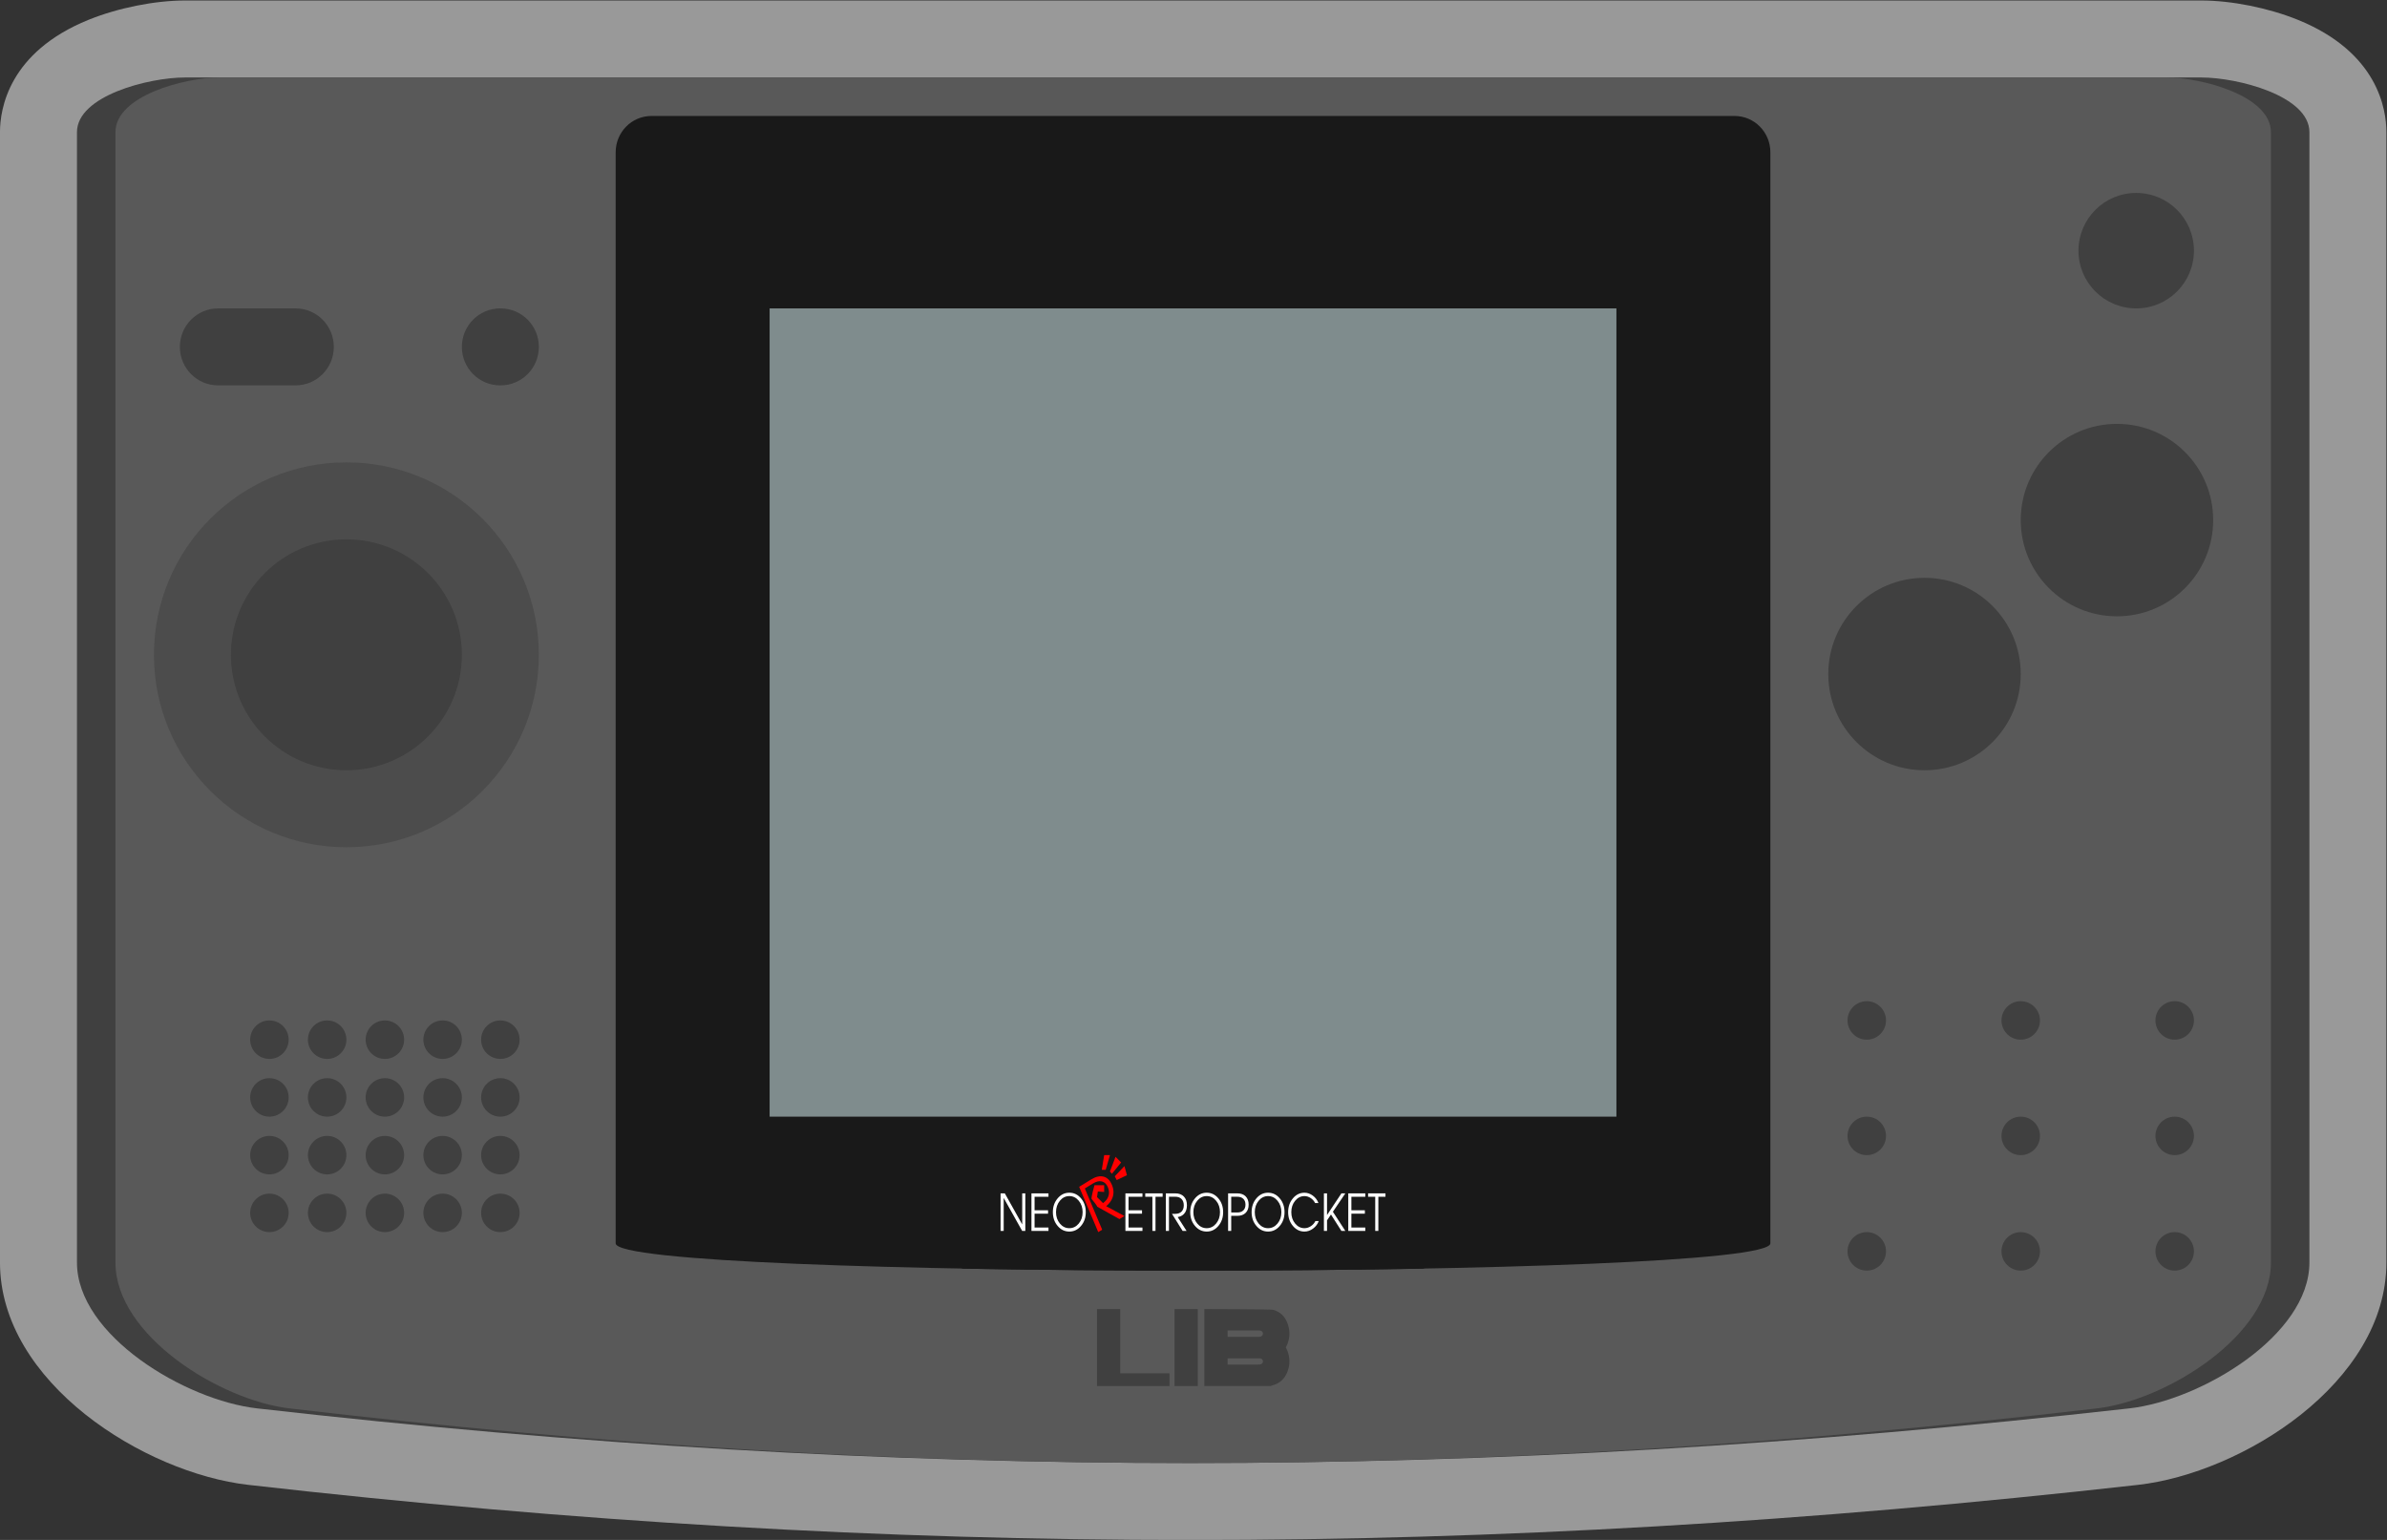 <?xml version="1.0" encoding="UTF-8" standalone="no"?>
<svg
   xmlns:dc="http://purl.org/dc/elements/1.1/"
   xmlns:cc="http://creativecommons.org/ns#"
   xmlns:rdf="http://www.w3.org/1999/02/22-rdf-syntax-ns#"
   xmlns:svg="http://www.w3.org/2000/svg"
   xmlns="http://www.w3.org/2000/svg"
   viewBox="0 0 330.666 213.333"
   height="213.333"
   width="330.666"
   xml:space="preserve"
   id="svg2"
   version="1.1"><rect x="0" y="0" width="330.666" height="213.333" fill="#333333" stroke="none"/><defs
     id="defs6"><clipPath
       id="clipPath18"
       clipPathUnits="userSpaceOnUse"><path
         id="path16"
         d="M 0,256 H 256 V 0 H 0 Z" /></clipPath><clipPath
       id="clipPath26"
       clipPathUnits="userSpaceOnUse"><path
         id="path24"
         d="M 4,208 H 252 V 48 H 4 Z" /></clipPath></defs><g
     transform="matrix(1.333,0,0,-1.333,-5.334,277.333)"
     id="g10"><g
       id="g12"><g
         clip-path="url(#clipPath18)"
         id="g14"><g
           id="g20"><g
             id="g22" /><g
             id="g34"><g
               style="opacity:0.5"
               id="g32"
               clip-path="url(#clipPath26)"><g
                 id="g30"
                 transform="translate(232.774,208)"><path
                   id="path28"
                   style="fill:#ffffff;fill-opacity:1;fill-rule:nonzero;stroke:none"
                   d="m 0,0 h -209.548 c -3.126,0 -6.965,-0.769 -10.02,-2.006 -8.309,-3.366 -9.206,-9.288 -9.206,-11.678 V -131.16 c 0,-12.497 15.029,-21.881 25.805,-23.107 33.891,-3.858 65.916,-5.733 97.906,-5.733 31.987,0 64.198,1.875 98.474,5.732 10.779,1.213 25.815,10.591 25.815,23.108 v 117.476 c 0,2.39 -0.897,8.312 -9.206,11.678 C 6.965,-0.769 3.125,0 0,0" /></g></g></g></g><g
           transform="translate(23.226,200)"
           id="g36"><path
             id="path38"
             style="fill:#404040;fill-opacity:1;fill-rule:nonzero;stroke:none"
             d="m 0,0 h 209.548 c 3.742,0 11.226,-1.895 11.226,-5.684 V -123.16 c 0,-7.579 -11.271,-14.321 -18.709,-15.158 -67.355,-7.58 -128.059,-7.572 -194.581,0 -7.449,0.847 -18.71,7.579 -18.71,15.158 V -5.684 C -11.226,-1.895 -3.742,0 0,0" /></g><g
           transform="translate(26.839,200)"
           id="g40"><path
             id="path42"
             style="fill:#595959;fill-opacity:1;fill-rule:nonzero;stroke:none"
             d="m 0,0 h 202.323 c 3.612,0 10.838,-1.895 10.838,-5.684 V -123.16 c 0,-7.579 -10.883,-14.321 -18.064,-15.158 -65.032,-7.58 -123.643,-7.572 -187.871,0 -7.192,0.847 -18.065,7.579 -18.065,15.158 V -5.684 C -10.839,-1.895 -3.613,0 0,0" /></g><g
           transform="translate(71.71,196)"
           id="g44"><path
             id="path46"
             style="fill:#191919;fill-opacity:1;fill-rule:nonzero;stroke:none"
             d="m 0,0 h 112.546 c 2.065,0 3.727,-1.686 3.727,-3.78 v -113.385 c 0,-3.78 -120,-3.78 -120,0 V -3.78 C -3.727,-1.686 -2.065,0 0,0" /></g><path
           id="path48"
           style="fill:#7f8c8d;fill-opacity:1;fill-rule:nonzero;stroke:none"
           d="m 83.983,176 h 88 V 92 h -88 z" /><g
           transform="translate(151.983,76.205)"
           id="g50"><path
             id="path52"
             style="fill:#191919;fill-opacity:1;fill-rule:nonzero;stroke:none"
             d="M 0,0 V 10.399 H -48 V 0 c 15.216,-0.273 32.784,-0.273 48,0" /></g><g
           transform="translate(108.307,80.124)"
           id="g54"><path
             id="path56"
             style="fill:#ffffff;fill-opacity:1;fill-rule:nonzero;stroke:none"
             d="m 0,0 h -0.162 -0.162 v 3.903 h 0.22 0.221 L 1.924,0.677 V 3.903 H 2.086 2.248 V 0 H 2.086 1.921 L 0,3.428 Z" /></g><g
           transform="translate(111.192,80.124)"
           id="g58"><path
             id="path60"
             style="fill:#ffffff;fill-opacity:1;fill-rule:nonzero;stroke:none"
             d="M 0,0 V 3.903 H 1.77 V 3.728 3.55 H 0.324 V 2.146 H 1.725 V 1.971 1.793 H 0.324 V 0.353 H 1.77 V 0.178 0 Z" /></g><g
           transform="translate(116.109,80.891)"
           id="g62"><path
             id="path64"
             style="fill:#ffffff;fill-opacity:1;fill-rule:nonzero;stroke:none"
             d="M 0,0 C 0.267,0.322 0.4,0.717 0.4,1.184 0.4,1.651 0.267,2.046 0,2.369 -0.267,2.692 -0.594,2.854 -0.982,2.854 -1.369,2.854 -1.696,2.692 -1.963,2.369 -2.23,2.046 -2.364,1.651 -2.364,1.184 -2.364,0.717 -2.23,0.322 -1.963,0 c 0.267,-0.322 0.594,-0.483 0.981,-0.483 0.388,0 0.715,0.161 0.982,0.483 m -2.195,-0.249 c -0.332,0.39 -0.497,0.868 -0.497,1.433 0,0.565 0.165,1.043 0.497,1.434 0.331,0.391 0.735,0.586 1.213,0.586 0.479,0 0.884,-0.195 1.214,-0.586 0.331,-0.391 0.496,-0.869 0.496,-1.434 0,-0.565 -0.165,-1.043 -0.496,-1.433 -0.33,-0.39 -0.735,-0.585 -1.214,-0.585 -0.478,0 -0.882,0.195 -1.213,0.585" /></g><g
           transform="translate(120.957,80.124)"
           id="g66"><path
             id="path68"
             style="fill:#ffffff;fill-opacity:1;fill-rule:nonzero;stroke:none"
             d="M 0,0 V 3.903 H 1.77 V 3.728 3.55 H 0.324 V 2.146 H 1.725 V 1.971 1.793 H 0.324 V 0.353 H 1.77 V 0.178 0 Z" /></g><g
           transform="translate(123.759,83.675)"
           id="g70"><path
             id="path72"
             style="fill:#ffffff;fill-opacity:1;fill-rule:nonzero;stroke:none"
             d="M 0,0 H -0.74 V 0.175 0.353 H 1.064 V 0.178 0 H 0.324 V -3.55 H 0.162 0 Z" /></g><g
           transform="translate(125.158,84.028)"
           id="g74"><path
             id="path76"
             style="fill:#ffffff;fill-opacity:1;fill-rule:nonzero;stroke:none"
             d="m 0,0 h 0.162 0.823 c 0.378,0 0.674,-0.11 0.887,-0.329 0.214,-0.219 0.32,-0.523 0.32,-0.913 0,-0.388 -0.106,-0.691 -0.32,-0.909 C 1.707,-2.318 1.493,-2.422 1.23,-2.463 l 0.924,-1.44 H 1.949 1.744 l -1.106,1.775 h 0.347 c 0.276,0 0.491,0.078 0.646,0.234 0.155,0.157 0.233,0.374 0.233,0.652 0,0.28 -0.078,0.499 -0.233,0.656 -0.155,0.157 -0.37,0.236 -0.646,0.236 H 0.324 V -3.903 H 0.162 0 Z" /></g><g
           transform="translate(130.384,80.891)"
           id="g78"><path
             id="path80"
             style="fill:#ffffff;fill-opacity:1;fill-rule:nonzero;stroke:none"
             d="M 0,0 C 0.267,0.322 0.4,0.717 0.4,1.184 0.4,1.651 0.267,2.046 0,2.369 -0.267,2.692 -0.594,2.854 -0.982,2.854 -1.369,2.854 -1.696,2.692 -1.963,2.369 -2.23,2.046 -2.364,1.651 -2.364,1.184 -2.364,0.717 -2.23,0.322 -1.963,0 c 0.267,-0.322 0.594,-0.483 0.981,-0.483 0.388,0 0.715,0.161 0.982,0.483 m -2.195,-0.249 c -0.332,0.39 -0.497,0.868 -0.497,1.433 0,0.565 0.165,1.043 0.497,1.434 0.331,0.391 0.735,0.586 1.213,0.586 0.479,0 0.884,-0.195 1.214,-0.586 0.331,-0.391 0.496,-0.869 0.496,-1.434 0,-0.565 -0.165,-1.043 -0.496,-1.433 -0.33,-0.39 -0.735,-0.585 -1.214,-0.585 -0.478,0 -0.882,0.195 -1.213,0.585" /></g><g
           transform="translate(131.952,82.041)"
           id="g82"><path
             id="path84"
             style="fill:#ffffff;fill-opacity:1;fill-rule:nonzero;stroke:none"
             d="M 0,0 H 0.635 C 0.901,0 1.109,0.072 1.258,0.216 1.407,0.361 1.482,0.561 1.482,0.817 1.482,1.073 1.407,1.273 1.258,1.418 1.109,1.564 0.901,1.636 0.635,1.636 H 0 Z m -0.324,1.987 h 0.162 0.797 C 1.004,1.987 1.292,1.883 1.499,1.676 1.707,1.469 1.811,1.183 1.811,0.817 1.811,0.451 1.707,0.165 1.499,-0.041 1.292,-0.247 1.004,-0.35 0.635,-0.35 H 0 v -1.567 h -0.162 -0.162 z" /></g><g
           transform="translate(136.764,80.891)"
           id="g86"><path
             id="path88"
             style="fill:#ffffff;fill-opacity:1;fill-rule:nonzero;stroke:none"
             d="M 0,0 C 0.267,0.322 0.4,0.717 0.4,1.184 0.4,1.651 0.267,2.046 0,2.369 -0.267,2.692 -0.594,2.854 -0.982,2.854 -1.369,2.854 -1.696,2.692 -1.963,2.369 -2.23,2.046 -2.364,1.651 -2.364,1.184 -2.364,0.717 -2.23,0.322 -1.963,0 c 0.267,-0.322 0.594,-0.483 0.981,-0.483 0.388,0 0.715,0.161 0.982,0.483 m -2.195,-0.249 c -0.332,0.39 -0.497,0.868 -0.497,1.433 0,0.565 0.165,1.043 0.497,1.434 0.331,0.391 0.735,0.586 1.213,0.586 0.479,0 0.884,-0.195 1.214,-0.586 0.331,-0.391 0.496,-0.869 0.496,-1.434 0,-0.565 -0.165,-1.043 -0.496,-1.433 -0.33,-0.39 -0.735,-0.585 -1.214,-0.585 -0.478,0 -0.882,0.195 -1.213,0.585" /></g><g
           transform="translate(141.048,81.147)"
           id="g90"><path
             id="path92"
             style="fill:#ffffff;fill-opacity:1;fill-rule:nonzero;stroke:none"
             d="M 0,0 C -0.118,-0.316 -0.316,-0.577 -0.595,-0.782 -0.874,-0.987 -1.169,-1.09 -1.48,-1.09 c -0.475,0 -0.877,0.195 -1.206,0.585 -0.329,0.39 -0.494,0.867 -0.494,1.433 0,0.565 0.165,1.043 0.494,1.433 0.329,0.391 0.731,0.587 1.206,0.587 0.304,0 0.593,-0.101 0.865,-0.302 0.272,-0.201 0.466,-0.457 0.583,-0.768 h -0.35 C -0.484,2.09 -0.638,2.262 -0.843,2.396 -1.049,2.53 -1.261,2.597 -1.48,2.597 -1.864,2.597 -2.188,2.436 -2.453,2.113 -2.719,1.79 -2.851,1.395 -2.851,0.928 c 0,-0.468 0.132,-0.862 0.398,-1.184 0.265,-0.322 0.589,-0.483 0.973,-0.483 0.226,0 0.445,0.069 0.656,0.207 0.211,0.138 0.369,0.316 0.474,0.532 z" /></g><g
           transform="translate(141.585,84.028)"
           id="g94"><path
             id="path96"
             style="fill:#ffffff;fill-opacity:1;fill-rule:nonzero;stroke:none"
             d="M 0,0 H 0.162 0.324 V -2.251 L 1.821,0 H 2.024 2.226 L 0.932,-1.912 2.226,-3.903 H 2.022 1.817 l -1.083,1.704 -0.41,-0.604 v -1.1 H 0.162 0 Z" /></g><g
           transform="translate(144.116,80.124)"
           id="g98"><path
             id="path100"
             style="fill:#ffffff;fill-opacity:1;fill-rule:nonzero;stroke:none"
             d="M 0,0 V 3.903 H 1.77 V 3.728 3.55 H 0.324 V 2.146 H 1.725 V 1.971 1.793 H 0.324 V 0.353 H 1.77 V 0.178 0 Z" /></g><g
           transform="translate(146.918,83.675)"
           id="g102"><path
             id="path104"
             style="fill:#ffffff;fill-opacity:1;fill-rule:nonzero;stroke:none"
             d="M 0,0 H -0.74 V 0.175 0.353 H 1.064 V 0.178 0 H 0.324 V -3.55 H 0.162 0 Z" /></g><g
           transform="translate(118.957,82.693)"
           id="g106"><path
             id="path108"
             style="fill:#ff0000;fill-opacity:1;fill-rule:nonzero;stroke:none"
             d="M 0,0 C 0.312,0.254 0.529,0.546 0.653,0.875 0.812,1.303 0.793,1.752 0.596,2.22 0.398,2.69 0.108,2.975 -0.272,3.073 -0.653,3.172 -1.082,3.074 -1.56,2.78 l -1.041,-0.639 -0.205,-0.126 1.982,-4.708 0.205,0.126 0.204,0.126 -1.803,4.285 0.835,0.514 c 0.349,0.214 0.661,0.286 0.937,0.217 C -0.17,2.506 0.038,2.303 0.181,1.965 0.322,1.629 0.334,1.307 0.218,0.998 0.12,0.739 -0.064,0.515 -0.325,0.323 l -0.626,0.624 0.085,0.581 0.657,-0.048 v 0.702 h -1.007 c 0,0 -0.376,-1.332 -0.296,-1.429 0.08,-0.097 0.541,-0.654 0.593,-0.809 l 2.299,-1.282 0.259,0.159 0.259,0.159 z" /></g><g
           transform="translate(118.748,88)"
           id="g110"><path
             id="path112"
             style="fill:#ff0000;fill-opacity:1;fill-rule:nonzero;stroke:none"
             d="M 0,0 H 0.601 L 0.16,-1.526 h -0.405 z" /></g><g
           transform="translate(119.35,86.304)"
           id="g114"><path
             id="path116"
             style="fill:#ff0000;fill-opacity:1;fill-rule:nonzero;stroke:none"
             d="M 0,0 0.2,-0.242 1.163,0.933 0.581,1.526 Z" /></g><g
           transform="translate(119.851,85.803)"
           id="g118"><path
             id="path120"
             style="fill:#ff0000;fill-opacity:1;fill-rule:nonzero;stroke:none"
             d="M 0,0 1.005,1.058 1.263,0.114 0.2,-0.395 Z" /></g><path
           id="path122"
           style="fill:#404040;fill-opacity:1;fill-rule:nonzero;stroke:none"
           d="m 126.063,72 h 2.414 v -8 h -2.414 z" /><g
           transform="translate(135.063,66.281)"
           id="g124"><path
             id="path126"
             style="fill:#404040;fill-opacity:1;fill-rule:nonzero;stroke:none"
             d="m 0,0 c -0.054,-0.025 -0.117,-0.035 -0.176,-0.043 -0.061,-0.007 -0.122,-0.002 -0.183,-0.002 -1.043,0 -2.087,0 -3.13,0 v 0.647 h 3.387 C -0.071,0.597 -0.041,0.59 -0.012,0.579 0.107,0.533 0.194,0.403 0.187,0.283 0.18,0.15 0.114,0.053 0,0 m -0.394,3.498 c 0.068,0 0.136,0.004 0.203,-0.002 C -0.13,3.491 -0.068,3.483 -0.012,3.462 0.107,3.416 0.194,3.286 0.187,3.166 0.18,3.033 0.114,2.935 0,2.883 -0.054,2.858 -0.117,2.847 -0.176,2.84 -0.201,2.837 -0.227,2.837 -0.252,2.837 c -0.008,0 -0.015,0 -0.023,0 -0.028,0 -0.056,10e-4 -0.084,10e-4 -1.043,0 -2.087,0 -3.13,0 v 0.66 c 1.032,0 2.063,0 3.095,0 M 2.563,1.738 C 2.622,1.842 2.675,1.953 2.722,2.072 3.014,2.813 3.007,3.566 2.714,4.304 2.439,4.999 1.947,5.449 1.253,5.644 1.022,5.709 -5.904,5.72 -5.904,5.72 v -8 c 0,0 5.391,0 6.879,0 0.068,0.026 0.135,0.06 0.206,0.078 0.737,0.188 1.252,0.658 1.541,1.391 C 3.014,-0.07 3.007,0.683 2.714,1.421 2.67,1.533 2.619,1.638 2.563,1.738" /></g><g
           transform="translate(120.414,65.326)"
           id="g128"><path
             id="path130"
             style="fill:#404040;fill-opacity:1;fill-rule:nonzero;stroke:none"
             d="m 0,0 v 6.674 h -2.414 v -8 H 5.119 V 0 Z" /></g><g
           transform="translate(26.669,176)"
           id="g132"><path
             id="path134"
             style="fill:#404040;fill-opacity:1;fill-rule:nonzero;stroke:none"
             d="m 0,0 h 8.049 c 2.195,0 3.975,-1.791 3.975,-4 0,-2.209 -1.78,-4 -3.975,-4 H 0 c -2.196,0 -3.976,1.791 -3.976,4 0,2.209 1.78,4 3.976,4" /></g><g
           transform="translate(55.976,176)"
           id="g136"><path
             id="path138"
             style="fill:#404040;fill-opacity:1;fill-rule:nonzero;stroke:none"
             d="m 0,0 h 0.049 c 2.195,0 3.975,-1.791 3.975,-4 0,-2.209 -1.78,-4 -3.975,-4 H 0 c -2.196,0 -3.976,1.791 -3.976,4 0,2.209 1.78,4 3.976,4" /></g><g
           transform="translate(214,138)"
           id="g140"><path
             id="path142"
             style="fill:#404040;fill-opacity:1;fill-rule:nonzero;stroke:none"
             d="m 0,0 c 0,-5.523 -4.477,-10 -10,-10 -5.523,0 -10,4.477 -10,10 0,5.523 4.477,10 10,10 C -4.477,10 0,5.523 0,0" /></g><g
           transform="translate(234,154)"
           id="g144"><path
             id="path146"
             style="fill:#404040;fill-opacity:1;fill-rule:nonzero;stroke:none"
             d="m 0,0 c 0,-5.523 -4.477,-10 -10,-10 -5.523,0 -10,4.477 -10,10 0,5.523 4.477,10 10,10 C -4.477,10 0,5.523 0,0" /></g><g
           transform="translate(60,140)"
           id="g148"><path
             id="path150"
             style="fill:#4c4c4c;fill-opacity:1;fill-rule:nonzero;stroke:none"
             d="m 0,0 c 0,-11.046 -8.954,-20 -20,-20 -11.046,0 -20,8.954 -20,20 0,11.046 8.954,20 20,20 C -8.954,20 0,11.046 0,0" /></g><g
           transform="translate(52,140)"
           id="g152"><path
             id="path154"
             style="fill:#404040;fill-opacity:1;fill-rule:nonzero;stroke:none"
             d="m 0,0 c 0,-6.627 -5.373,-12 -12,-12 -6.627,0 -12,5.373 -12,12 0,6.627 5.373,12 12,12 C -5.373,12 0,6.627 0,0" /></g><g
           transform="translate(232,182)"
           id="g156"><path
             id="path158"
             style="fill:#404040;fill-opacity:1;fill-rule:nonzero;stroke:none"
             d="m 0,0 c 0,-3.314 -2.686,-6 -6,-6 -3.314,0 -6,2.686 -6,6 0,3.314 2.686,6 6,6 3.314,0 6,-2.686 6,-6" /></g><g
           transform="translate(34,100)"
           id="g160"><path
             id="path162"
             style="fill:#404040;fill-opacity:1;fill-rule:nonzero;stroke:none"
             d="m 0,0 c 0,-1.105 -0.895,-2 -2,-2 -1.105,0 -2,0.895 -2,2 0,1.105 0.895,2 2,2 1.105,0 2,-0.895 2,-2" /></g><g
           transform="translate(40,100)"
           id="g164"><path
             id="path166"
             style="fill:#404040;fill-opacity:1;fill-rule:nonzero;stroke:none"
             d="m 0,0 c 0,-1.105 -0.895,-2 -2,-2 -1.105,0 -2,0.895 -2,2 0,1.105 0.895,2 2,2 1.105,0 2,-0.895 2,-2" /></g><g
           transform="translate(46,100)"
           id="g168"><path
             id="path170"
             style="fill:#404040;fill-opacity:1;fill-rule:nonzero;stroke:none"
             d="m 0,0 c 0,-1.105 -0.895,-2 -2,-2 -1.105,0 -2,0.895 -2,2 0,1.105 0.895,2 2,2 1.105,0 2,-0.895 2,-2" /></g><g
           transform="translate(52,100)"
           id="g172"><path
             id="path174"
             style="fill:#404040;fill-opacity:1;fill-rule:nonzero;stroke:none"
             d="m 0,0 c 0,-1.105 -0.895,-2 -2,-2 -1.105,0 -2,0.895 -2,2 0,1.105 0.895,2 2,2 1.105,0 2,-0.895 2,-2" /></g><g
           transform="translate(58,100)"
           id="g176"><path
             id="path178"
             style="fill:#404040;fill-opacity:1;fill-rule:nonzero;stroke:none"
             d="m 0,0 c 0,-1.105 -0.895,-2 -2,-2 -1.105,0 -2,0.895 -2,2 0,1.105 0.895,2 2,2 1.105,0 2,-0.895 2,-2" /></g><g
           transform="translate(34,94)"
           id="g180"><path
             id="path182"
             style="fill:#404040;fill-opacity:1;fill-rule:nonzero;stroke:none"
             d="m 0,0 c 0,-1.105 -0.895,-2 -2,-2 -1.105,0 -2,0.895 -2,2 0,1.105 0.895,2 2,2 1.105,0 2,-0.895 2,-2" /></g><g
           transform="translate(40,94)"
           id="g184"><path
             id="path186"
             style="fill:#404040;fill-opacity:1;fill-rule:nonzero;stroke:none"
             d="m 0,0 c 0,-1.105 -0.895,-2 -2,-2 -1.105,0 -2,0.895 -2,2 0,1.105 0.895,2 2,2 1.105,0 2,-0.895 2,-2" /></g><g
           transform="translate(46,94)"
           id="g188"><path
             id="path190"
             style="fill:#404040;fill-opacity:1;fill-rule:nonzero;stroke:none"
             d="m 0,0 c 0,-1.105 -0.895,-2 -2,-2 -1.105,0 -2,0.895 -2,2 0,1.105 0.895,2 2,2 1.105,0 2,-0.895 2,-2" /></g><g
           transform="translate(52,94)"
           id="g192"><path
             id="path194"
             style="fill:#404040;fill-opacity:1;fill-rule:nonzero;stroke:none"
             d="m 0,0 c 0,-1.105 -0.895,-2 -2,-2 -1.105,0 -2,0.895 -2,2 0,1.105 0.895,2 2,2 1.105,0 2,-0.895 2,-2" /></g><g
           transform="translate(58,94)"
           id="g196"><path
             id="path198"
             style="fill:#404040;fill-opacity:1;fill-rule:nonzero;stroke:none"
             d="m 0,0 c 0,-1.105 -0.895,-2 -2,-2 -1.105,0 -2,0.895 -2,2 0,1.105 0.895,2 2,2 1.105,0 2,-0.895 2,-2" /></g><g
           transform="translate(34,88)"
           id="g200"><path
             id="path202"
             style="fill:#404040;fill-opacity:1;fill-rule:nonzero;stroke:none"
             d="m 0,0 c 0,-1.105 -0.895,-2 -2,-2 -1.105,0 -2,0.895 -2,2 0,1.105 0.895,2 2,2 1.105,0 2,-0.895 2,-2" /></g><g
           transform="translate(40,88)"
           id="g204"><path
             id="path206"
             style="fill:#404040;fill-opacity:1;fill-rule:nonzero;stroke:none"
             d="m 0,0 c 0,-1.105 -0.895,-2 -2,-2 -1.105,0 -2,0.895 -2,2 0,1.105 0.895,2 2,2 1.105,0 2,-0.895 2,-2" /></g><g
           transform="translate(46,88)"
           id="g208"><path
             id="path210"
             style="fill:#404040;fill-opacity:1;fill-rule:nonzero;stroke:none"
             d="m 0,0 c 0,-1.105 -0.895,-2 -2,-2 -1.105,0 -2,0.895 -2,2 0,1.105 0.895,2 2,2 1.105,0 2,-0.895 2,-2" /></g><g
           transform="translate(52,88)"
           id="g212"><path
             id="path214"
             style="fill:#404040;fill-opacity:1;fill-rule:nonzero;stroke:none"
             d="m 0,0 c 0,-1.105 -0.895,-2 -2,-2 -1.105,0 -2,0.895 -2,2 0,1.105 0.895,2 2,2 1.105,0 2,-0.895 2,-2" /></g><g
           transform="translate(58,88)"
           id="g216"><path
             id="path218"
             style="fill:#404040;fill-opacity:1;fill-rule:nonzero;stroke:none"
             d="m 0,0 c 0,-1.105 -0.895,-2 -2,-2 -1.105,0 -2,0.895 -2,2 0,1.105 0.895,2 2,2 1.105,0 2,-0.895 2,-2" /></g><g
           transform="translate(34,82)"
           id="g220"><path
             id="path222"
             style="fill:#404040;fill-opacity:1;fill-rule:nonzero;stroke:none"
             d="m 0,0 c 0,-1.105 -0.895,-2 -2,-2 -1.105,0 -2,0.895 -2,2 0,1.105 0.895,2 2,2 1.105,0 2,-0.895 2,-2" /></g><g
           transform="translate(40,82)"
           id="g224"><path
             id="path226"
             style="fill:#404040;fill-opacity:1;fill-rule:nonzero;stroke:none"
             d="m 0,0 c 0,-1.105 -0.895,-2 -2,-2 -1.105,0 -2,0.895 -2,2 0,1.105 0.895,2 2,2 1.105,0 2,-0.895 2,-2" /></g><g
           transform="translate(46,82)"
           id="g228"><path
             id="path230"
             style="fill:#404040;fill-opacity:1;fill-rule:nonzero;stroke:none"
             d="m 0,0 c 0,-1.105 -0.895,-2 -2,-2 -1.105,0 -2,0.895 -2,2 0,1.105 0.895,2 2,2 1.105,0 2,-0.895 2,-2" /></g><g
           transform="translate(52,82)"
           id="g232"><path
             id="path234"
             style="fill:#404040;fill-opacity:1;fill-rule:nonzero;stroke:none"
             d="m 0,0 c 0,-1.105 -0.895,-2 -2,-2 -1.105,0 -2,0.895 -2,2 0,1.105 0.895,2 2,2 1.105,0 2,-0.895 2,-2" /></g><g
           transform="translate(58,82)"
           id="g236"><path
             id="path238"
             style="fill:#404040;fill-opacity:1;fill-rule:nonzero;stroke:none"
             d="m 0,0 c 0,-1.105 -0.895,-2 -2,-2 -1.105,0 -2,0.895 -2,2 0,1.105 0.895,2 2,2 1.105,0 2,-0.895 2,-2" /></g><g
           transform="translate(200,102)"
           id="g240"><path
             id="path242"
             style="fill:#404040;fill-opacity:1;fill-rule:nonzero;stroke:none"
             d="m 0,0 c 0,-1.105 -0.895,-2 -2,-2 -1.105,0 -2,0.895 -2,2 0,1.105 0.895,2 2,2 1.105,0 2,-0.895 2,-2" /></g><g
           transform="translate(216,102)"
           id="g244"><path
             id="path246"
             style="fill:#404040;fill-opacity:1;fill-rule:nonzero;stroke:none"
             d="m 0,0 c 0,-1.105 -0.895,-2 -2,-2 -1.105,0 -2,0.895 -2,2 0,1.105 0.895,2 2,2 1.105,0 2,-0.895 2,-2" /></g><g
           transform="translate(232,102)"
           id="g248"><path
             id="path250"
             style="fill:#404040;fill-opacity:1;fill-rule:nonzero;stroke:none"
             d="m 0,0 c 0,-1.105 -0.895,-2 -2,-2 -1.105,0 -2,0.895 -2,2 0,1.105 0.895,2 2,2 1.105,0 2,-0.895 2,-2" /></g><g
           transform="translate(200,90)"
           id="g252"><path
             id="path254"
             style="fill:#404040;fill-opacity:1;fill-rule:nonzero;stroke:none"
             d="m 0,0 c 0,-1.105 -0.895,-2 -2,-2 -1.105,0 -2,0.895 -2,2 0,1.105 0.895,2 2,2 1.105,0 2,-0.895 2,-2" /></g><g
           transform="translate(216,90)"
           id="g256"><path
             id="path258"
             style="fill:#404040;fill-opacity:1;fill-rule:nonzero;stroke:none"
             d="m 0,0 c 0,-1.105 -0.895,-2 -2,-2 -1.105,0 -2,0.895 -2,2 0,1.105 0.895,2 2,2 1.105,0 2,-0.895 2,-2" /></g><g
           transform="translate(232,90)"
           id="g260"><path
             id="path262"
             style="fill:#404040;fill-opacity:1;fill-rule:nonzero;stroke:none"
             d="m 0,0 c 0,-1.105 -0.895,-2 -2,-2 -1.105,0 -2,0.895 -2,2 0,1.105 0.895,2 2,2 1.105,0 2,-0.895 2,-2" /></g><g
           transform="translate(200,78)"
           id="g264"><path
             id="path266"
             style="fill:#404040;fill-opacity:1;fill-rule:nonzero;stroke:none"
             d="m 0,0 c 0,-1.105 -0.895,-2 -2,-2 -1.105,0 -2,0.895 -2,2 0,1.105 0.895,2 2,2 1.105,0 2,-0.895 2,-2" /></g><g
           transform="translate(216,78)"
           id="g268"><path
             id="path270"
             style="fill:#404040;fill-opacity:1;fill-rule:nonzero;stroke:none"
             d="m 0,0 c 0,-1.105 -0.895,-2 -2,-2 -1.105,0 -2,0.895 -2,2 0,1.105 0.895,2 2,2 1.105,0 2,-0.895 2,-2" /></g><g
           transform="translate(232,78)"
           id="g272"><path
             id="path274"
             style="fill:#404040;fill-opacity:1;fill-rule:nonzero;stroke:none"
             d="m 0,0 c 0,-1.105 -0.895,-2 -2,-2 -1.105,0 -2,0.895 -2,2 0,1.105 0.895,2 2,2 1.105,0 2,-0.895 2,-2" /></g></g></g></g></svg>
